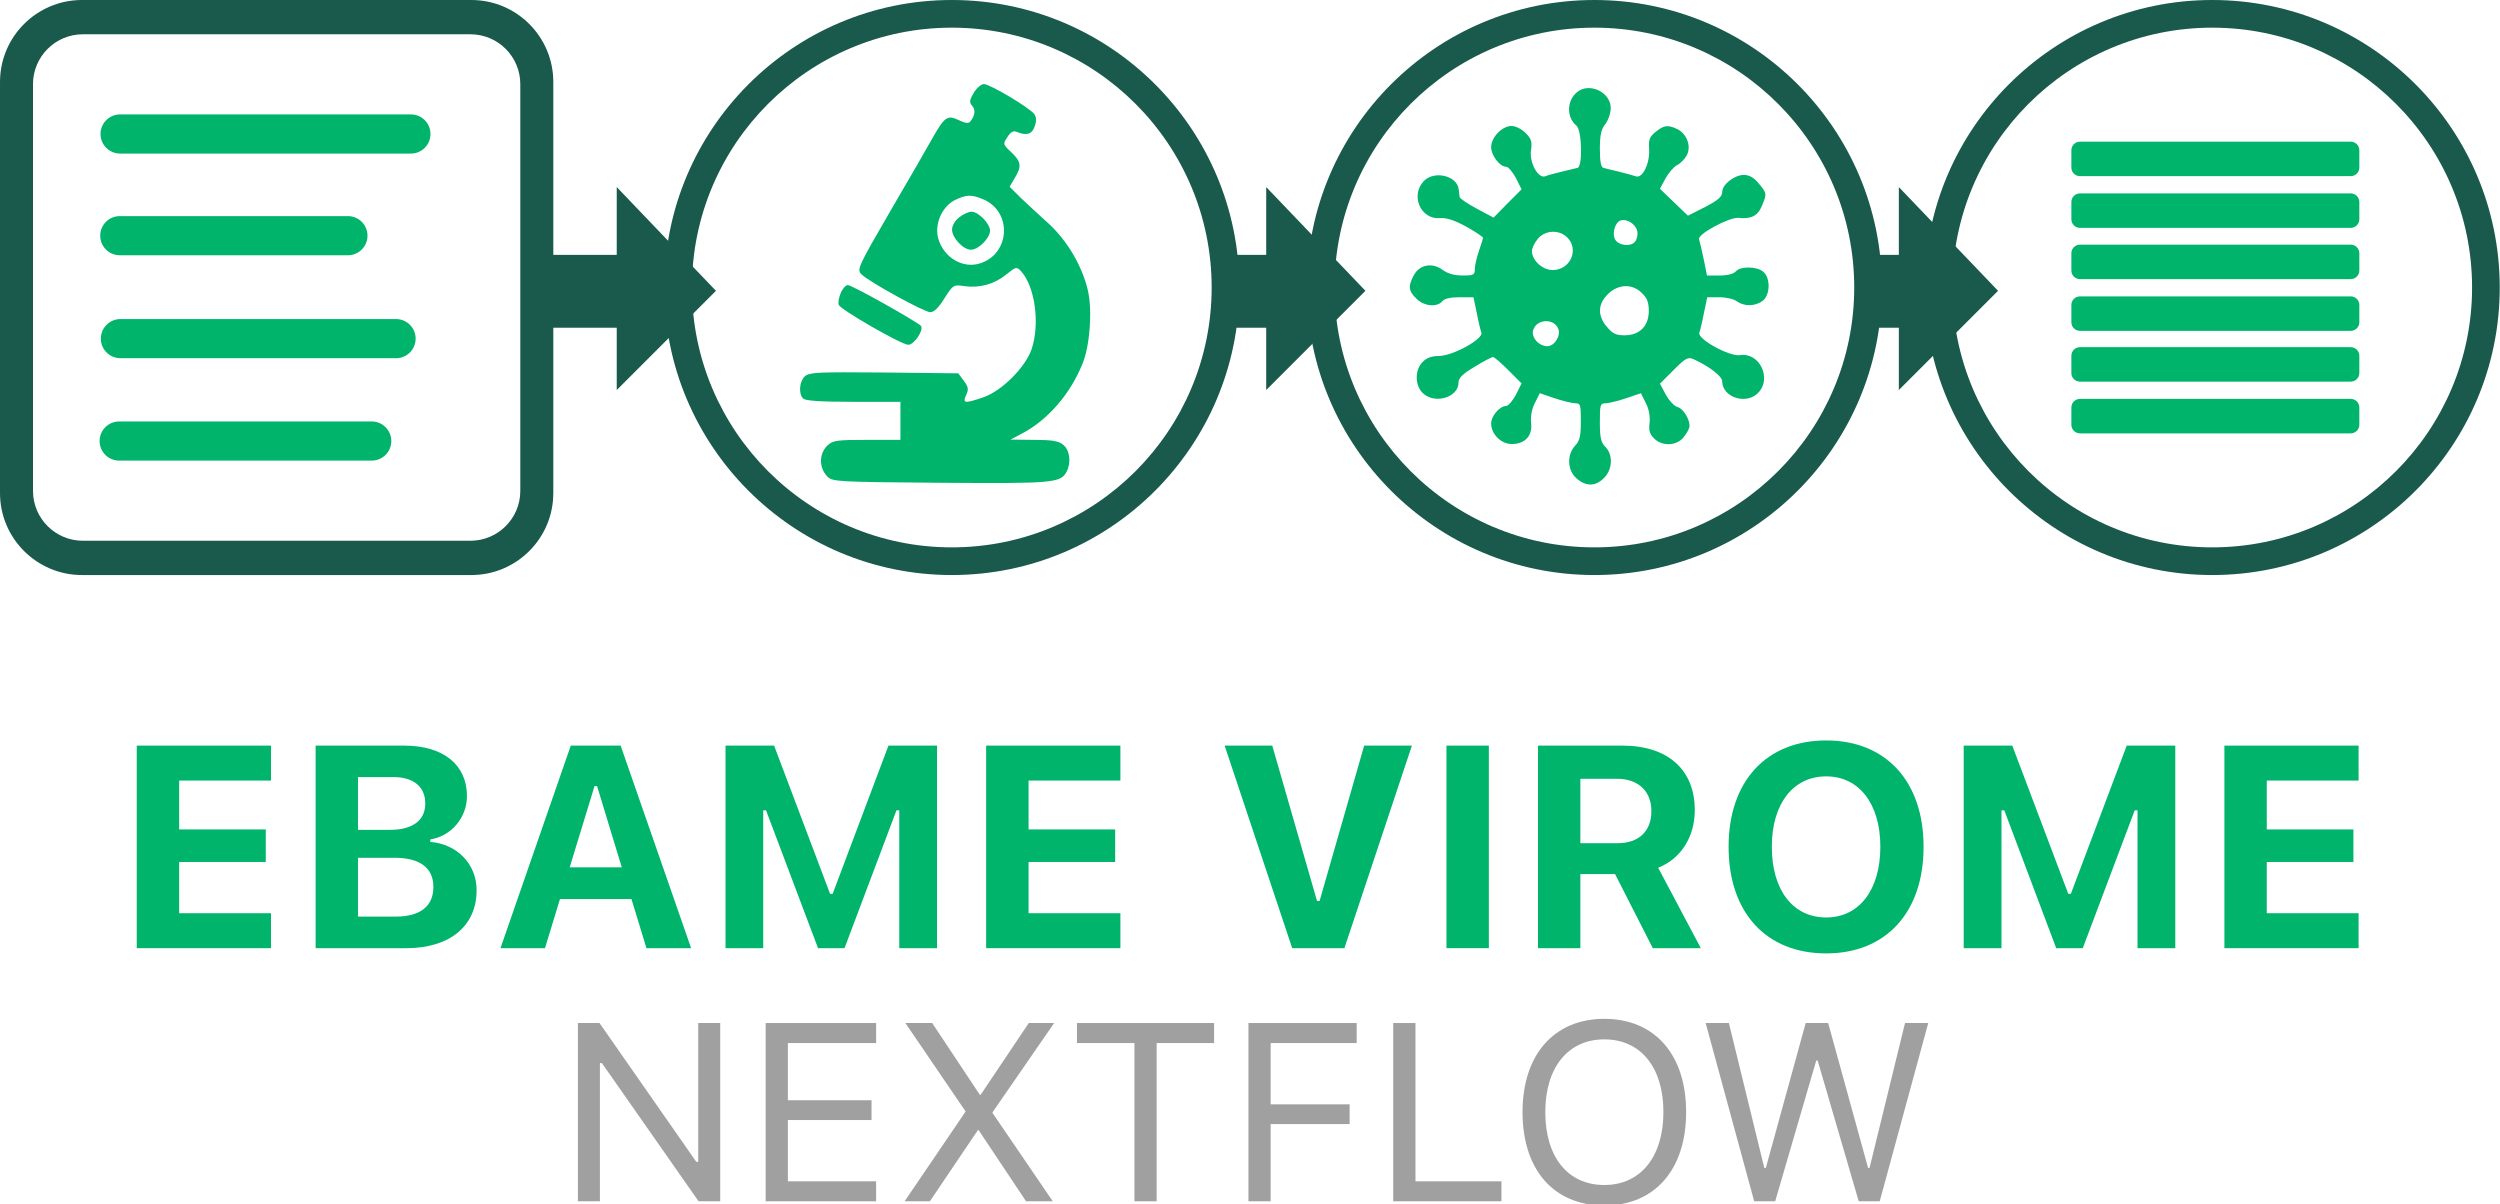<?xml version="1.0" encoding="UTF-8" standalone="no"?>
<!DOCTYPE svg PUBLIC "-//W3C//DTD SVG 1.1//EN" "http://www.w3.org/Graphics/SVG/1.1/DTD/svg11.dtd">
<svg width="100%" height="100%" viewBox="0 0 3835 1847" version="1.1" xmlns="http://www.w3.org/2000/svg" xmlns:xlink="http://www.w3.org/1999/xlink" xml:space="preserve" xmlns:serif="http://www.serif.com/" style="fill-rule:evenodd;clip-rule:evenodd;stroke-linejoin:round;stroke-miterlimit:2;">
    <g transform="matrix(1,0,0,1,-3049.23,-5773.6)">
        <g transform="matrix(0.417,0,0,0.417,2859.65,3659.19)">
            <path d="M6258,5408C6218,5438 6216,5502 6254,5533C6274,5550 6277,5683 6258,5688C6251,5690 6225,5696 6200,5702C6175,5708 6148,5715 6139,5719C6113,5729 6079,5667 6087,5622C6091,5592 6088,5581 6067,5560C6052,5545 6030,5534 6015,5534C5980,5534 5940,5576 5940,5612C5940,5642 5972,5684 5995,5684C6003,5684 6019,5703 6031,5725L6052,5767L6000,5819L5949,5871L5887,5838C5853,5820 5824,5800 5824,5795C5823,5789 5822,5777 5821,5769C5817,5717 5731,5696 5692,5737C5642,5790 5681,5879 5752,5873C5775,5871 5804,5880 5848,5904C5882,5923 5910,5942 5910,5945C5910,5949 5903,5971 5895,5994C5887,6017 5880,6047 5880,6060C5880,6082 5876,6084 5835,6084C5804,6084 5780,6077 5761,6063C5723,6035 5676,6044 5655,6084C5634,6124 5636,6141 5665,6169C5692,6197 5741,6202 5760,6179C5768,6169 5790,6164 5824,6164L5875,6164L5887,6221C5893,6253 5901,6286 5904,6294C5913,6317 5800,6379 5749,6380C5722,6380 5702,6387 5688,6402C5659,6431 5659,6487 5688,6516C5731,6559 5820,6533 5820,6478C5820,6461 5835,6446 5879,6420C5911,6400 5942,6384 5947,6384C5952,6384 5977,6406 6004,6433L6052,6481L6031,6523C6019,6545 6003,6564 5995,6564C5972,6564 5940,6601 5940,6628C5940,6667 5976,6704 6016,6704C6065,6704 6093,6673 6087,6626C6085,6602 6089,6576 6101,6553L6119,6517L6172,6535C6201,6545 6235,6553 6248,6554C6269,6554 6270,6558 6270,6621C6270,6675 6266,6692 6249,6710C6218,6743 6220,6802 6255,6831C6289,6861 6325,6860 6355,6829C6387,6798 6389,6743 6360,6714C6344,6698 6340,6681 6340,6624C6340,6558 6341,6554 6363,6554C6375,6553 6409,6545 6438,6535L6491,6517L6509,6553C6521,6576 6525,6602 6523,6626C6519,6653 6523,6667 6539,6683C6570,6714 6623,6711 6649,6678C6661,6663 6670,6645 6670,6638C6670,6611 6646,6573 6626,6568C6614,6565 6595,6545 6583,6523L6561,6482L6611,6432C6656,6387 6664,6383 6685,6392C6742,6418 6790,6455 6790,6473C6790,6532 6878,6561 6922,6516C6974,6464 6928,6366 6856,6377C6816,6383 6697,6317 6706,6294C6709,6286 6717,6253 6723,6221L6735,6164L6780,6164C6805,6164 6834,6171 6844,6179C6870,6198 6910,6198 6938,6178C6966,6158 6969,6095 6942,6071C6919,6050 6857,6049 6840,6069C6832,6078 6810,6084 6781,6084L6734,6084L6722,6024C6715,5990 6707,5958 6705,5951C6698,5932 6816,5869 6850,5872C6896,5877 6921,5865 6936,5828C6955,5784 6954,5780 6924,5745C6907,5724 6889,5714 6870,5714C6835,5714 6790,5749 6790,5777C6790,5794 6775,5807 6727,5832L6664,5864L6613,5815L6561,5765L6582,5726C6594,5705 6613,5683 6624,5678C6635,5673 6651,5657 6659,5643C6678,5610 6660,5562 6624,5545C6589,5529 6576,5531 6546,5555C6523,5573 6519,5583 6521,5618C6525,5670 6497,5729 6472,5719C6463,5716 6435,5708 6410,5702C6385,5696 6359,5690 6353,5688C6344,5686 6340,5663 6340,5618C6340,5567 6345,5546 6360,5527C6371,5513 6380,5486 6380,5468C6380,5411 6304,5373 6258,5408ZM6478,5923C6480,5935 6476,5952 6469,5960C6454,5979 6410,5974 6397,5953C6383,5931 6396,5886 6418,5881C6442,5875 6474,5897 6478,5923ZM6220,5944C6265,5989 6231,6064 6166,6064C6129,6064 6090,6028 6090,5994C6090,5984 6099,5965 6111,5950C6137,5917 6190,5914 6220,5944ZM6495,6149C6514,6167 6520,6184 6520,6214C6520,6270 6486,6304 6431,6304C6399,6304 6387,6298 6366,6273C6331,6232 6332,6190 6369,6153C6407,6115 6460,6113 6495,6149ZM6187,6280C6197,6306 6173,6344 6147,6344C6115,6344 6086,6311 6095,6284C6108,6243 6172,6241 6187,6280Z" style="fill:rgb(0,181,107);fill-rule:nonzero;"/>
        </g>
        <g transform="matrix(1,0,0,1,-5.644,-4.869)">
            <path d="M6674.1,6403.58C6674.1,6396.28 6668.18,6390.36 6660.88,6390.36L6245.56,6390.36C6238.26,6390.36 6232.34,6396.28 6232.34,6403.58L6232.34,6430.03C6232.34,6437.33 6238.26,6443.26 6245.56,6443.26L6660.88,6443.26C6668.18,6443.26 6674.1,6437.33 6674.1,6430.03L6674.1,6403.58ZM6674.1,6324.23C6674.1,6316.93 6668.18,6311 6660.88,6311L6245.56,6311C6238.26,6311 6232.34,6316.93 6232.34,6324.23L6232.34,6350.68C6232.34,6357.98 6238.26,6363.9 6245.56,6363.9L6660.88,6363.9C6668.18,6363.9 6674.1,6357.98 6674.1,6350.68L6674.1,6324.23ZM6674.1,6246.33C6674.1,6239.03 6668.18,6233.1 6660.88,6233.1L6245.56,6233.1C6238.26,6233.1 6232.34,6239.03 6232.34,6246.33L6232.34,6272.78C6232.34,6280.08 6238.26,6286.01 6245.56,6286.01L6660.88,6286.01C6668.18,6286.01 6674.1,6280.08 6674.1,6272.78L6674.1,6246.33ZM6674.1,6166.97C6674.1,6159.67 6668.18,6153.74 6660.88,6153.74L6245.56,6153.74C6238.26,6153.74 6232.34,6159.67 6232.34,6166.97L6232.34,6193.42C6232.34,6200.72 6238.26,6206.65 6245.56,6206.65L6660.88,6206.65C6668.18,6206.65 6674.1,6200.72 6674.1,6193.42L6674.1,6166.97ZM6245.56,6128.04L6660.88,6128.04L6661.05,6128.04C6668.27,6127.95 6674.1,6122.06 6674.1,6114.82L6674.1,6088.36C6674.1,6081.07 6668.18,6075.14 6660.88,6075.14L6245.56,6075.14C6238.26,6075.14 6232.34,6081.07 6232.34,6088.36L6232.34,6114.82C6232.34,6122.12 6238.26,6128.04 6245.56,6128.04ZM6674.1,6009.01C6674.1,6001.71 6668.18,5995.78 6660.88,5995.78L6245.56,5995.78C6238.26,5995.78 6232.34,6001.71 6232.34,6009.01L6232.34,6035.46C6232.34,6042.76 6238.26,6048.69 6245.56,6048.69L6660.88,6048.69C6668.18,6048.69 6674.1,6042.76 6674.1,6035.46L6674.1,6009.01Z" style="fill:rgb(0,181,107);"/>
        </g>
        <path d="M4542.98,5915.86C4536.32,5927.11 4535.9,5930.44 4540.48,5935.86C4545.9,5942.11 4545.07,5950.44 4537.98,5959.61C4535.07,5963.36 4530.9,5962.94 4520.07,5957.94C4502.57,5949.61 4498.4,5952.52 4479.65,5985.44C4472.57,5998.36 4443.4,6048.77 4414.65,6097.94C4364.65,6184.19 4363.4,6187.11 4370.9,6194.61C4382.98,6206.27 4467.15,6252.52 4476.32,6252.52C4482.15,6252.52 4489.23,6245.44 4497.98,6231.27C4511.32,6210.44 4511.73,6210.02 4528.4,6212.52C4551.73,6215.86 4574.65,6209.61 4592.98,6194.61C4607.98,6182.52 4608.82,6182.52 4615.48,6189.61C4637.15,6213.36 4644.65,6270.86 4631.73,6309.19C4622.15,6337.11 4585.9,6373.36 4557.98,6382.94C4528.82,6392.94 4525.48,6392.52 4531.32,6379.61C4535.48,6370.44 4534.65,6367.11 4527.57,6357.52L4519.23,6346.27L4405.48,6345.02C4303.82,6344.19 4290.9,6344.61 4283.82,6350.86C4275.48,6358.77 4273.82,6377.52 4281.32,6385.02C4284.65,6388.36 4307.98,6390.02 4358.4,6390.02L4430.48,6390.02L4430.48,6448.36L4379.23,6448.36C4333.4,6448.36 4326.73,6449.19 4318.82,6456.69C4305.48,6469.19 4305.07,6490.86 4318.4,6504.61C4326.32,6512.52 4332.98,6512.94 4491.73,6514.19C4665.48,6515.44 4675.9,6514.61 4685.48,6497.11C4692.57,6483.36 4690.48,6463.77 4680.07,6455.86C4673.4,6450.02 4662.98,6448.36 4635.07,6448.36L4599.23,6447.94L4615.9,6439.19C4656.32,6418.36 4691.32,6377.94 4710.07,6330.86C4721.32,6302.94 4725.07,6249.19 4717.98,6218.77C4709.23,6181.69 4686.73,6143.36 4658.4,6117.11C4644.23,6104.19 4624.65,6086.27 4615.07,6077.11L4597.98,6060.02L4605.9,6046.69C4616.73,6028.77 4615.9,6021.69 4600.48,6007.11C4587.57,5995.02 4587.57,5994.61 4594.65,5983.77C4599.65,5975.86 4603.82,5973.77 4608.82,5975.86C4623.82,5982.11 4632.15,5979.61 4636.32,5967.94C4639.23,5960.02 4639.23,5954.19 4636.32,5949.19C4630.48,5940.02 4567.98,5902.52 4558.4,5902.52C4554.65,5902.52 4547.57,5908.36 4542.98,5915.86ZM4338.82,6223.36C4335.9,6230.02 4334.65,6238.36 4335.9,6241.27C4338.82,6248.77 4432.15,6302.52 4442.57,6302.52C4451.32,6302.52 4466.32,6280.44 4462.15,6273.77C4458.4,6268.36 4356.32,6210.86 4349.65,6210.86C4346.73,6210.86 4341.73,6216.27 4338.82,6223.36ZM4557.15,6079.19C4602.15,6097.94 4599.23,6162.52 4552.98,6177.52C4526.32,6186.27 4496.73,6168.77 4488.4,6139.19C4482.57,6117.11 4494.23,6090.44 4514.23,6080.44C4531.73,6072.11 4539.23,6071.69 4557.15,6079.19ZM4520.48,6107.11C4514.23,6112.11 4509.65,6119.61 4509.65,6125.86C4509.65,6138.36 4526.73,6156.69 4538.82,6156.69C4550.07,6156.69 4567.98,6138.77 4567.98,6127.52C4567.98,6116.69 4550.07,6098.36 4539.65,6098.36C4535.07,6098.36 4526.73,6102.11 4520.48,6107.11Z" style="fill:rgb(0,181,107);fill-rule:nonzero;"/>
        <g transform="matrix(8.82,0,0,8.82,-25992.8,-64032.3)">
            <path d="M3316.53,8079.41L3339.88,8079.41L3339.88,8073.33L3323.91,8073.33L3323.91,8064.42L3338.97,8064.42L3338.97,8058.76L3323.91,8058.76L3323.91,8050.26L3339.88,8050.26L3339.88,8044.18L3316.53,8044.18L3316.53,8079.41Z" style="fill:rgb(0,181,107);fill-rule:nonzero;"/>
            <path d="M3347.64,8079.41L3363.46,8079.41C3370.98,8079.41 3375.64,8075.53 3375.64,8069.36L3375.64,8069.31C3375.64,8064.79 3372.25,8061.3 3367.59,8060.93L3367.59,8060.49C3371.2,8059.95 3373.96,8056.71 3373.96,8053L3373.96,8052.95C3373.96,8047.53 3369.88,8044.18 3363.04,8044.18L3347.64,8044.18L3347.64,8079.41ZM3361.16,8049.65C3364.68,8049.65 3366.71,8051.36 3366.71,8054.22L3366.71,8054.27C3366.71,8057.17 3364.53,8058.83 3360.55,8058.83L3355.01,8058.83L3355.01,8049.65L3361.16,8049.65ZM3361.41,8063.69C3365.75,8063.69 3368.12,8065.45 3368.12,8068.72L3368.12,8068.77C3368.12,8072.11 3365.83,8073.92 3361.58,8073.92L3355.01,8073.92L3355.01,8063.69L3361.41,8063.69Z" style="fill:rgb(0,181,107);fill-rule:nonzero;"/>
            <path d="M3379.79,8079.41L3387.53,8079.41L3390.14,8070.87L3402.57,8070.87L3405.18,8079.41L3412.95,8079.41L3400.69,8044.18L3392.02,8044.18L3379.79,8079.41ZM3396.15,8051.22L3396.59,8051.22L3400.89,8065.35L3391.83,8065.35L3396.15,8051.22Z" style="fill:rgb(0,181,107);fill-rule:nonzero;"/>
            <path d="M3418.93,8079.41L3425.49,8079.41L3425.49,8055.44L3425.98,8055.44L3435.02,8079.41L3439.63,8079.41L3448.66,8055.44L3449.15,8055.44L3449.15,8079.41L3455.72,8079.41L3455.72,8044.18L3447.27,8044.18L3437.56,8069.97L3437.12,8069.97L3427.38,8044.18L3418.93,8044.18L3418.93,8079.41Z" style="fill:rgb(0,181,107);fill-rule:nonzero;"/>
            <path d="M3464.26,8079.41L3487.61,8079.41L3487.61,8073.33L3471.64,8073.33L3471.64,8064.42L3486.7,8064.42L3486.7,8058.76L3471.64,8058.76L3471.64,8050.26L3487.61,8050.26L3487.61,8044.18L3464.26,8044.18L3464.26,8079.41Z" style="fill:rgb(0,181,107);fill-rule:nonzero;"/>
            <path d="M3517.49,8079.41L3526.57,8079.41L3538.31,8044.18L3530.01,8044.18L3522.25,8071.21L3521.81,8071.21L3514.02,8044.18L3505.74,8044.18L3517.49,8079.41Z" style="fill:rgb(0,181,107);fill-rule:nonzero;"/>
            <rect x="3544.32" y="8044.18" width="7.373" height="35.229" style="fill:rgb(0,181,107);fill-rule:nonzero;"/>
            <path d="M3560.24,8079.41L3567.61,8079.41L3567.61,8066.52L3573.64,8066.52L3580.21,8079.41L3588.56,8079.41L3581.14,8065.42C3585.16,8063.84 3587.51,8059.95 3587.51,8055.44L3587.51,8055.39C3587.51,8048.46 3582.92,8044.18 3574.91,8044.18L3560.24,8044.18L3560.24,8079.41ZM3567.61,8061.15L3567.61,8049.95L3574.01,8049.95C3577.69,8049.95 3579.96,8052.14 3579.96,8055.54L3579.96,8055.59C3579.96,8059.05 3577.79,8061.15 3574.1,8061.15L3567.61,8061.15Z" style="fill:rgb(0,181,107);fill-rule:nonzero;"/>
            <path d="M3610.36,8080.32C3620.76,8080.32 3627.3,8073.19 3627.3,8061.81L3627.3,8061.76C3627.3,8050.39 3620.74,8043.28 3610.36,8043.28C3599.98,8043.28 3593.39,8050.36 3593.39,8061.76L3593.39,8061.81C3593.39,8073.19 3599.89,8080.32 3610.36,8080.32ZM3610.36,8074.07C3604.55,8074.07 3600.91,8069.26 3600.91,8061.81L3600.91,8061.76C3600.91,8054.29 3604.62,8049.53 3610.36,8049.53C3616.07,8049.53 3619.78,8054.29 3619.78,8061.76L3619.78,8061.81C3619.78,8069.26 3616.1,8074.07 3610.36,8074.07Z" style="fill:rgb(0,181,107);fill-rule:nonzero;"/>
            <path d="M3634.28,8079.41L3640.85,8079.41L3640.85,8055.44L3641.34,8055.44L3650.37,8079.41L3654.99,8079.41L3664.02,8055.44L3664.51,8055.44L3664.51,8079.41L3671.08,8079.41L3671.08,8044.18L3662.63,8044.18L3652.91,8069.97L3652.47,8069.97L3642.73,8044.18L3634.28,8044.18L3634.28,8079.41Z" style="fill:rgb(0,181,107);fill-rule:nonzero;"/>
            <path d="M3679.62,8079.41L3702.96,8079.41L3702.96,8073.33L3686.99,8073.33L3686.99,8064.42L3702.06,8064.42L3702.06,8058.76L3686.99,8058.76L3686.99,8050.26L3702.96,8050.26L3702.96,8044.18L3679.62,8044.18L3679.62,8079.41Z" style="fill:rgb(0,181,107);fill-rule:nonzero;"/>
        </g>
        <g transform="matrix(7.762,0,0,7.762,-22277.1,-55096)">
            <path d="M3377.07,8079.41L3381.42,8079.41L3381.42,8052.09L3381.81,8052.09L3400.92,8079.41L3405.2,8079.41L3405.2,8044.18L3400.85,8044.18L3400.85,8071.6L3400.46,8071.6L3381.34,8044.18L3377.07,8044.18L3377.07,8079.41Z" style="fill:rgb(160,160,160);fill-rule:nonzero;"/>
            <path d="M3414.18,8079.41L3436.01,8079.41L3436.01,8075.46L3418.57,8075.46L3418.57,8063.35L3435.1,8063.35L3435.1,8059.44L3418.57,8059.44L3418.57,8048.14L3436.01,8048.14L3436.01,8044.18L3414.18,8044.18L3414.18,8079.41Z" style="fill:rgb(160,160,160);fill-rule:nonzero;"/>
            <path d="M3441.64,8079.41L3446.63,8079.41L3456.12,8065.35L3456.27,8065.35L3465.64,8079.41L3470.92,8079.41L3459,8061.93L3459,8061.84L3471.19,8044.18L3466.18,8044.18L3456.66,8058.37L3456.51,8058.37L3447.09,8044.18L3441.79,8044.18L3453.66,8061.61L3453.66,8061.71L3441.64,8079.41Z" style="fill:rgb(160,160,160);fill-rule:nonzero;"/>
            <path d="M3487.06,8079.41L3491.45,8079.41L3491.45,8048.14L3502.8,8048.14L3502.8,8044.18L3475.7,8044.18L3475.7,8048.14L3487.06,8048.14L3487.06,8079.41Z" style="fill:rgb(160,160,160);fill-rule:nonzero;"/>
            <path d="M3509.59,8079.41L3513.98,8079.41L3513.98,8064.15L3529.59,8064.15L3529.59,8060.25L3513.98,8060.25L3513.98,8048.14L3530.98,8048.14L3530.98,8044.18L3509.59,8044.18L3509.59,8079.41Z" style="fill:rgb(160,160,160);fill-rule:nonzero;"/>
            <path d="M3538.2,8079.41L3559.59,8079.41L3559.59,8075.46L3542.6,8075.46L3542.6,8044.18L3538.2,8044.18L3538.2,8079.41Z" style="fill:rgb(160,160,160);fill-rule:nonzero;"/>
            <path d="M3579.93,8080.24C3589.99,8080.24 3596.09,8073.04 3596.09,8061.81L3596.09,8061.76C3596.09,8050.48 3589.94,8043.35 3579.93,8043.35C3569.97,8043.35 3563.76,8050.46 3563.76,8061.76L3563.76,8061.81C3563.76,8073.07 3569.82,8080.24 3579.93,8080.24ZM3579.93,8076.19C3572.6,8076.19 3568.26,8070.53 3568.26,8061.81L3568.26,8061.76C3568.26,8052.97 3572.75,8047.41 3579.93,8047.41C3587.13,8047.41 3591.6,8052.97 3591.6,8061.76L3591.6,8061.81C3591.6,8070.53 3587.15,8076.19 3579.93,8076.19Z" style="fill:rgb(160,160,160);fill-rule:nonzero;"/>
            <path d="M3609.54,8079.41L3613.69,8079.41L3621.8,8051.61L3622.09,8051.61L3630.2,8079.41L3634.35,8079.41L3643.94,8044.18L3639.35,8044.18L3632.34,8072.82L3632.05,8072.82L3624.16,8044.18L3619.72,8044.18L3611.84,8072.82L3611.54,8072.82L3604.54,8044.18L3599.95,8044.18L3609.54,8079.41Z" style="fill:rgb(160,160,160);fill-rule:nonzero;"/>
        </g>
        <path d="M4509.3,5773.6C4752.72,5773.6 4950.35,5971.23 4950.35,6214.65C4950.35,6458.08 4752.72,6655.71 4509.3,6655.71C4265.87,6655.71 4068.24,6458.08 4068.24,6214.65C4068.24,5971.23 4265.87,5773.6 4509.3,5773.6ZM4509.3,5816.04C4729.3,5816.04 4907.91,5994.65 4907.91,6214.65C4907.91,6434.65 4729.3,6613.26 4509.3,6613.26C4289.3,6613.26 4110.69,6434.65 4110.69,6214.65C4110.69,5994.65 4289.3,5816.04 4509.3,5816.04Z" style="fill:rgb(25,90,76);"/>
        <g transform="matrix(1,0,0,1,985.709,0)">
            <path d="M4509.3,5773.6C4752.72,5773.6 4950.35,5971.23 4950.35,6214.65C4950.35,6458.08 4752.72,6655.71 4509.3,6655.71C4265.87,6655.71 4068.24,6458.08 4068.24,6214.65C4068.24,5971.23 4265.87,5773.6 4509.3,5773.6ZM4509.3,5816.04C4729.3,5816.04 4907.91,5994.65 4907.91,6214.65C4907.91,6434.65 4729.3,6613.26 4509.3,6613.26C4289.3,6613.26 4110.69,6434.65 4110.69,6214.65C4110.69,5994.65 4289.3,5816.04 4509.3,5816.04Z" style="fill:rgb(25,90,76);"/>
        </g>
        <g transform="matrix(1,0,0,1,1933.48,0)">
            <path d="M4509.3,5773.6C4752.72,5773.6 4950.35,5971.23 4950.35,6214.65C4950.35,6458.08 4752.72,6655.71 4509.3,6655.71C4265.87,6655.71 4068.24,6458.08 4068.24,6214.65C4068.24,5971.23 4265.87,5773.6 4509.3,5773.6ZM4509.3,5816.04C4729.3,5816.04 4907.91,5994.65 4907.91,6214.65C4907.91,6434.65 4729.3,6613.26 4509.3,6613.26C4289.3,6613.26 4110.69,6434.65 4110.69,6214.65C4110.69,5994.65 4289.3,5816.04 4509.3,5816.04Z" style="fill:rgb(25,90,76);"/>
        </g>
        <g transform="matrix(1.159,0,0,1.159,-636.648,-986.749)">
            <path d="M3996.5,6170.26L3996.5,6080.51L4127.81,6217.82L3996.5,6349.14L3996.5,6266.66L3891.77,6266.66L3898,6170.26L3996.5,6170.26Z" style="fill:rgb(25,90,76);"/>
        </g>
        <g transform="matrix(1.159,0,0,1.159,359.659,-986.749)">
            <path d="M3996.5,6170.26L3996.5,6080.51L4127.81,6217.82L3996.5,6349.14L3996.5,6266.66L3935.23,6266.66L3941.46,6170.26L3996.5,6170.26Z" style="fill:rgb(25,90,76);"/>
        </g>
        <g transform="matrix(1.159,0,0,1.159,1330.1,-986.749)">
            <path d="M3996.5,6170.26L3996.5,6080.51L4127.81,6217.82L3996.5,6349.14L3996.5,6266.66L3947.06,6266.66L3953.29,6170.26L3996.5,6170.26Z" style="fill:rgb(25,90,76);"/>
        </g>
        <g>
            <g transform="matrix(1,0,0,1,-25.309,-29.006)">
                <path d="M3734.91,6008.16C3734.91,5991.58 3721.45,5978.12 3704.88,5978.12L3258.76,5978.12C3242.18,5978.12 3228.73,5991.58 3228.73,6008.16C3228.73,6024.73 3242.18,6038.19 3258.76,6038.19L3704.88,6038.19C3721.45,6038.19 3734.91,6024.73 3734.91,6008.16Z" style="fill:rgb(0,181,107);"/>
            </g>
            <g transform="matrix(0.81,0,0,1,587.696,126.996)">
                <path d="M3734.91,6008.16C3734.91,5991.58 3718.3,5978.12 3697.84,5978.12L3265.8,5978.12C3245.34,5978.12 3228.73,5991.58 3228.73,6008.16C3228.73,6024.73 3245.34,6038.19 3265.8,6038.19L3697.84,6038.19C3718.3,6038.19 3734.91,6024.73 3734.91,6008.16Z" style="fill:rgb(0,181,107);"/>
            </g>
            <g transform="matrix(0.954,0,0,1,123.717,284.92)">
                <path d="M3734.91,6008.16C3734.91,5991.58 3720.8,5978.12 3703.43,5978.12L3260.21,5978.12C3242.84,5978.12 3228.73,5991.58 3228.73,6008.16C3228.73,6024.73 3242.84,6038.19 3260.21,6038.19L3703.43,6038.19C3720.8,6038.19 3734.91,6024.73 3734.91,6008.16Z" style="fill:rgb(0,181,107);"/>
            </g>
            <g transform="matrix(0.884,0,0,1,347.834,441.998)">
                <path d="M3734.91,6008.16C3734.91,5991.58 3719.7,5978.12 3700.95,5978.12L3262.68,5978.12C3243.94,5978.12 3228.73,5991.58 3228.73,6008.16C3228.73,6024.73 3243.94,6038.19 3262.68,6038.19L3700.95,6038.19C3719.7,6038.19 3734.91,6024.73 3734.91,6008.16Z" style="fill:rgb(0,181,107);"/>
            </g>
        </g>
        <path d="M3898,5899.34C3898,5829.94 3841.66,5773.6 3772.26,5773.6L3174.97,5773.6C3105.58,5773.6 3049.24,5829.94 3049.24,5899.34L3049.24,6529.97C3049.24,6599.36 3105.58,6655.71 3174.97,6655.71L3772.26,6655.71C3841.66,6655.71 3898,6599.36 3898,6529.97L3898,5899.34ZM3847.38,5902.67C3847.38,5860.47 3813.12,5826.2 3770.92,5826.2L3176.32,5826.2C3134.12,5826.2 3099.85,5860.47 3099.85,5902.67L3099.85,6526.64C3099.85,6568.84 3134.12,6603.1 3176.32,6603.1L3770.92,6603.1C3813.12,6603.1 3847.38,6568.84 3847.38,6526.64L3847.38,5902.67Z" style="fill:rgb(25,90,76);"/>
    </g>
</svg>
